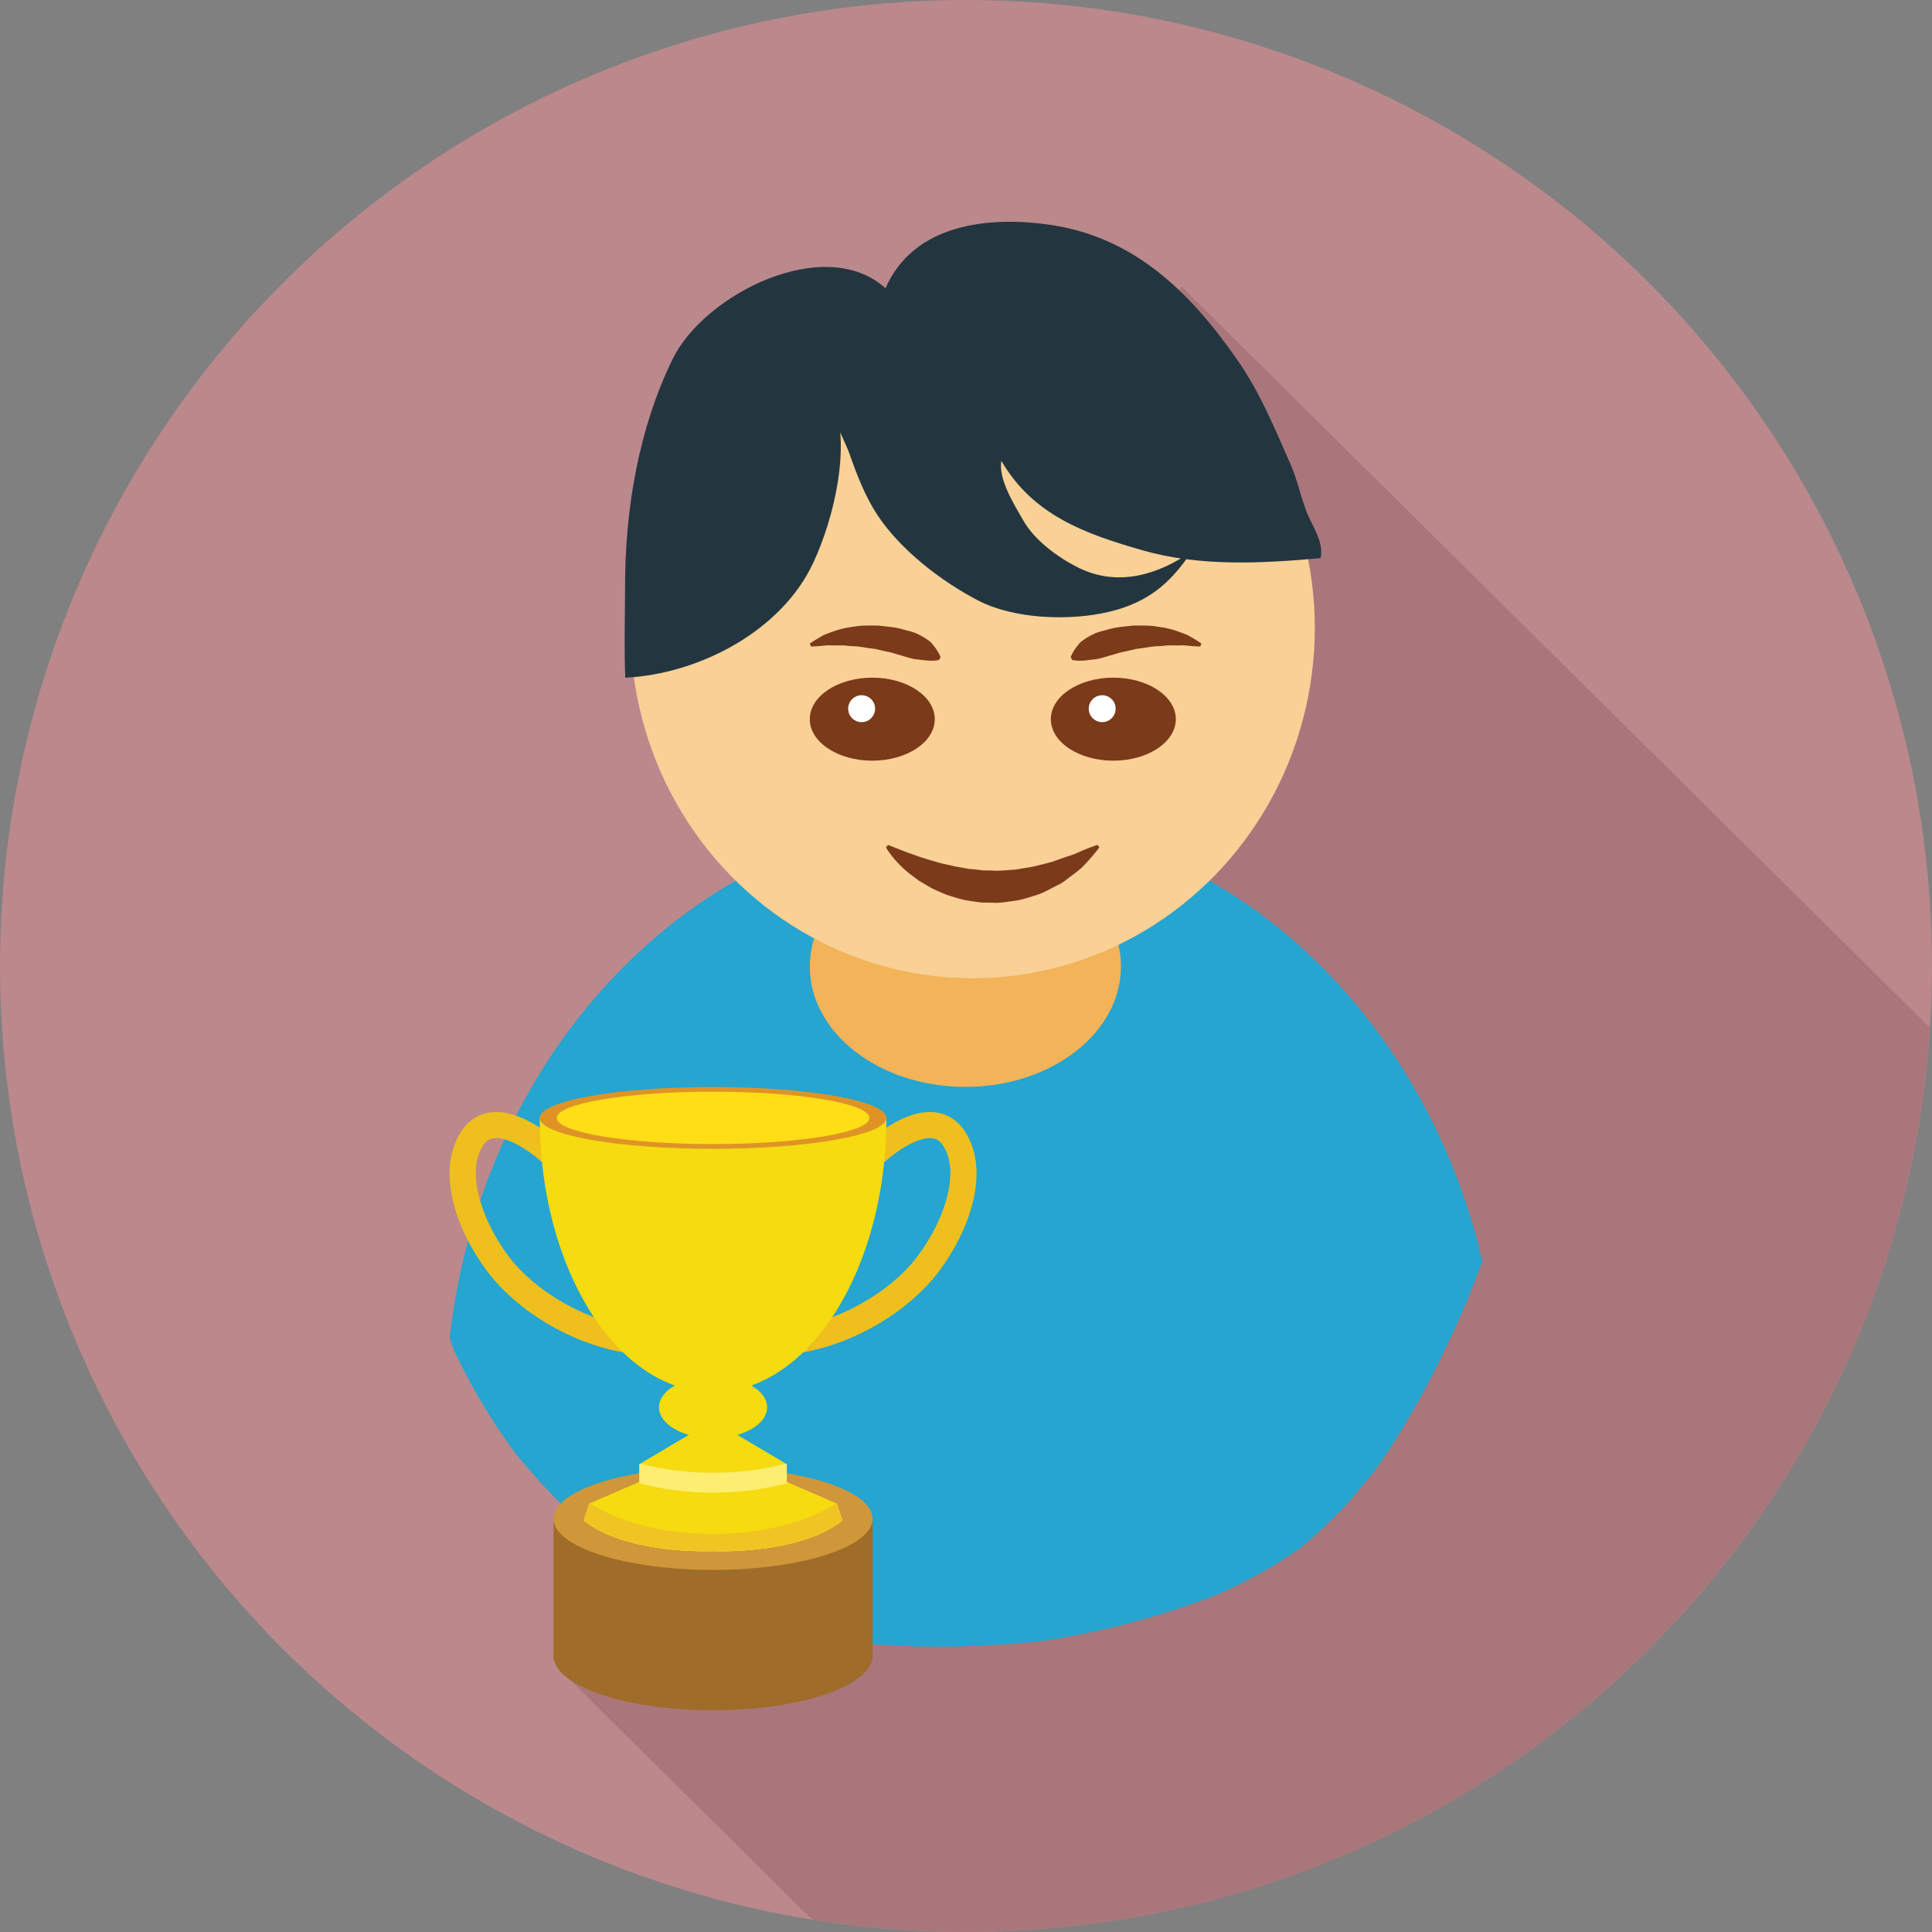 <?xml version="1.0" encoding="utf-8"?>
<!-- Generator: Adobe Illustrator 16.0.0, SVG Export Plug-In . SVG Version: 6.00 Build 0)  -->
<!DOCTYPE svg PUBLIC "-//W3C//DTD SVG 1.1//EN" "http://www.w3.org/Graphics/SVG/1.1/DTD/svg11.dtd">
<svg version="1.1" id="Layer_1" xmlns="http://www.w3.org/2000/svg" xmlns:xlink="http://www.w3.org/1999/xlink" x="0px" y="0px"
	 width="128px" height="128px" viewBox="0 0 128 128" enable-background="new 0 0 128 128" xml:space="preserve">
<rect x="0" y="0" width="128" height="128" fill="#808080" stroke="none"/>
<g>
	<circle fill="#BB888C" cx="64" cy="64" r="64"/>
	<path fill="#A9777B" d="M78.268,18.976l-12.5,25.921L41.77,107.08l-4.029,4.195l16.063,15.907C57.125,127.714,60.527,128,64,128
		c33.973,0,61.748-26.473,63.857-59.915L78.268,18.976z"/>
	<g>
		<path fill="#25A5D0" d="M29.867,88.886c0.063,0.17,0.127,0.341,0.189,0.511c0.07,0.158,0.143,0.314,0.197,0.426
			c0.426,0.877,0.871,1.747,1.363,2.591c0.582,0.997,1.189,1.98,1.852,2.928c0.225,0.318,0.449,0.636,0.682,0.95
			c0.004,0.007,0.008,0.011,0.016,0.019c1.275,1.545,2.631,3.031,4.102,4.396c0.773,0.72,1.563,1.423,2.385,2.087
			c0.385,0.28,0.773,0.56,1.172,0.825c1.576,1.056,3.211,2.036,4.934,2.838c0.072,0.033,0.135,0.063,0.193,0.091
			c0.338,0.129,0.678,0.254,1.02,0.367c0.92,0.3,1.846,0.581,2.783,0.82c1.59,0.407,3.195,0.734,4.813,0.996
			c4.525,0.502,9.076,0.479,13.6-0.03c2.006-0.315,4-0.715,5.961-1.248c1.156-0.315,2.305-0.651,3.436-1.042
			c0.641-0.223,1.277-0.446,1.906-0.693c0.082-0.032,0.186-0.074,0.297-0.121c1.838-0.838,3.625-1.788,5.273-2.966
			c0.059-0.043,0.115-0.083,0.166-0.119c0.295-0.246,0.59-0.494,0.875-0.755c0.783-0.712,1.545-1.447,2.26-2.229
			c0.389-0.429,1.674-2.045,1.666-1.989c0.369-0.515,0.729-1.033,1.072-1.565c1.158-1.796,2.217-3.655,3.168-5.57
			c0.477-0.963,0.941-1.932,1.381-2.913c0.162-0.366,0.322-0.733,0.48-1.102c0.02-0.048,0.039-0.095,0.053-0.135
			c0.361-0.892,0.709-1.785,1.053-2.685c-3.961-16.944-17.58-29.435-33.773-29.435c-17.777,0-32.453,15.052-34.652,34.524
			C29.814,88.731,29.838,88.811,29.867,88.886z"/>
		<ellipse fill="#F2B359" cx="63.958" cy="64.036" rx="10.308" ry="7.974"/>
		<ellipse fill="#F9D096" cx="64.439" cy="41.606" rx="22.67" ry="23.204"/>
		<path fill="#233640" d="M55.121,26.238c-0.184,1.262,0.785,2.758,1.186,3.9c0.482,1.379,1.037,2.802,1.85,4.021
			c1.523,2.287,4.18,4.336,6.623,5.614c2.381,1.246,6.08,1.384,8.689,0.763c2.549-0.607,4.064-1.857,5.484-4.004
			c-2.184,1.528-4.867,2.381-7.494,1.084c-1.352-0.669-2.914-1.811-3.668-3.141c-0.611-1.079-1.648-2.694-1.451-3.945
			c2.107,3.617,5.559,4.838,9.348,5.927c3.785,1.087,7.855,0.879,11.803,0.521c0.252-1.063-0.602-2.197-0.957-3.147
			c-0.363-0.97-0.611-2.134-1.064-3.149c-1.086-2.44-1.984-4.687-3.551-6.922c-3.148-4.494-6.828-8.066-12.379-8.87
			c-3.977-0.575-8.998-0.095-10.873,4.209c-4.008-3.628-11.992,0.383-14.098,4.679c-2.254,4.607-3.158,9.923-3.158,15.104
			c0,2.001-0.07,4.022,0.016,6.017c4.832-0.233,10.342-3.055,12.463-7.633C55.25,34.33,56.467,29.425,55.121,26.238"/>
		<g>
			<g>
				<g>
					<path fill="#EFBF1E" d="M42.23,89.731c-3.242-0.325-6.707-2.026-9.043-4.441c-2.223-2.296-4.549-6.951-2.768-10.109
						c0.594-1.057,1.428-1.385,2.021-1.476c2.084-0.314,4.383,1.788,4.637,2.03l-1.188,1.254l0.592-0.627l-0.59,0.627
						c-0.73-0.686-2.242-1.72-3.193-1.576c-0.203,0.029-0.502,0.128-0.777,0.614c-1.254,2.227,0.684,6.181,2.504,8.063
						c2.035,2.102,5.166,3.642,7.977,3.923L42.23,89.731z"/>
				</g>
				<g>
					<path fill="#EFBF1E" d="M52.256,89.731l-0.174-1.718c2.811-0.281,5.941-1.821,7.977-3.923c1.822-1.883,3.76-5.837,2.504-8.063
						c-0.275-0.486-0.574-0.585-0.777-0.614c-0.99-0.15-2.578,0.997-3.189,1.576l-1.189-1.254c0.256-0.24,2.551-2.345,4.637-2.03
						c0.596,0.091,1.428,0.419,2.023,1.476c1.781,3.158-0.547,7.813-2.768,10.109C58.961,87.705,55.496,89.406,52.256,89.731z"/>
				</g>
			</g>
			<path fill="#9F6C29" d="M57.814,100.851H36.67v9.121h0.035c0.426,1.867,4.98,3.338,10.537,3.338s10.111-1.471,10.537-3.338h0.035
				V100.851z"/>
			<ellipse fill="#D0963A" cx="47.242" cy="100.618" rx="10.57" ry="3.393"/>
			<path fill="#F5DB0F" d="M55.813,100.736l-0.369-1.106l-3.316-1.428v-1.197l-3.502-2.073l-1.336-0.13v-0.009l-0.047,0.004
				l-0.045-0.004v0.009l-1.338,0.13l-3.502,2.073v1.197l-3.316,1.428l-0.367,1.106c2.752,2.185,8.027,2.05,8.568,2.029
				C47.785,102.786,53.061,102.921,55.813,100.736z"/>
			<path fill="#FDED70" d="M52.127,98.202v-1.197l-0.064-0.037c-1.438,0.386-3.078,0.604-4.82,0.604c-1.74,0-3.381-0.219-4.82-0.604
				l-0.064,0.037v1.197l-3.316,1.428l-0.367,1.106c2.752,2.185,8.027,2.05,8.568,2.029c0.543,0.021,5.818,0.155,8.57-2.029
				l-0.369-1.106L52.127,98.202z"/>
			<path fill="#F5DB0F" d="M52.221,98.242c-1.477,0.415-3.174,0.65-4.979,0.65s-3.502-0.235-4.977-0.65l-3.225,1.388l-0.367,1.106
				c2.752,2.185,8.027,2.05,8.568,2.029c0.543,0.021,5.818,0.155,8.57-2.029l-0.369-1.106L52.221,98.242z"/>
			<path fill="#F5DB0F" d="M35.758,74.024c0,0.012,0,0.025,0,0.039c0,10.038,5.141,18.175,11.484,18.175
				c6.346,0,11.486-8.137,11.486-18.175c0-0.014,0-0.027,0-0.039H35.758z"/>
			<ellipse fill="#DF9326" cx="47.243" cy="74.063" rx="11.485" ry="2.049"/>
			<ellipse fill="#FFDD17" cx="47.243" cy="74.063" rx="10.354" ry="1.735"/>
			<ellipse fill="#F5DB0F" cx="47.242" cy="93.239" rx="3.582" ry="2.045"/>
			<path fill="#F0C523" d="M55.387,99.606c-1.889,1.229-4.832,2.022-8.145,2.022c-3.311,0-6.256-0.793-8.145-2.022l-0.057,0.023
				l-0.367,1.106c2.752,2.185,8.027,2.05,8.568,2.029c0.543,0.021,5.818,0.155,8.57-2.029l-0.369-1.106L55.387,99.606z"/>
		</g>
		<g>
			<g>
				<ellipse fill="#7B3A1A" cx="73.761" cy="47.647" rx="4.14" ry="2.75"/>
				<ellipse fill="#7B3A1A" cx="57.791" cy="47.647" rx="4.141" ry="2.75"/>
				<path fill="#7B3B1B" d="M58.84,55.979c0,0,0.227,0.091,0.625,0.248c0.195,0.075,0.43,0.166,0.701,0.271
					c0.279,0.082,0.566,0.211,0.898,0.311c0.328,0.105,0.678,0.217,1.049,0.318c0.367,0.112,0.768,0.174,1.16,0.278
					c0.404,0.052,0.813,0.171,1.232,0.189c0.211,0.017,0.42,0.049,0.631,0.073c0.215-0.003,0.426,0.004,0.639,0.011
					c0.426,0.039,0.848-0.033,1.268-0.049c0.422-0.017,0.824-0.135,1.234-0.177c0.4-0.077,0.783-0.194,1.158-0.283
					c0.375-0.081,0.711-0.24,1.041-0.343c0.318-0.123,0.643-0.19,0.895-0.326c0.258-0.121,0.5-0.209,0.693-0.29
					c0.395-0.156,0.641-0.234,0.641-0.234l0.133,0.166c0,0-0.145,0.201-0.43,0.534c-0.145,0.164-0.314,0.373-0.529,0.593
					c-0.205,0.235-0.479,0.448-0.783,0.675c-0.314,0.211-0.617,0.523-1.025,0.7c-0.396,0.19-0.803,0.446-1.264,0.61
					c-0.469,0.142-0.953,0.328-1.465,0.41c-0.518,0.062-1.043,0.18-1.576,0.144c-0.266-0.002-0.533-0.005-0.797-0.017
					c-0.262-0.038-0.521-0.07-0.777-0.115c-0.52-0.063-0.998-0.254-1.469-0.389c-0.451-0.194-0.891-0.361-1.27-0.602
					c-0.191-0.111-0.375-0.219-0.555-0.325c-0.166-0.123-0.33-0.244-0.484-0.358c-0.613-0.459-1.045-0.935-1.32-1.284
					c-0.279-0.346-0.396-0.579-0.396-0.579L58.84,55.979z"/>
				<path fill="#7B3A1A" d="M70.934,43.538c0,0,0.063-0.176,0.209-0.414c0.074-0.12,0.17-0.255,0.285-0.394
					c0.105-0.15,0.266-0.282,0.469-0.409c0.195-0.134,0.424-0.255,0.672-0.368c0.248-0.106,0.512-0.152,0.783-0.232
					c0.539-0.171,1.145-0.211,1.736-0.277c0.299,0.001,0.6-0.009,0.893,0.004c0.291-0.001,0.58,0.048,0.857,0.091
					c0.553,0.071,1.057,0.228,1.473,0.392c0.209,0.072,0.396,0.145,0.551,0.248c0.156,0.093,0.293,0.173,0.404,0.238
					c0.213,0.141,0.332,0.221,0.332,0.221l-0.082,0.197c0,0-0.143-0.007-0.393-0.019c-0.25-0.004-0.574-0.083-0.986-0.057
					c-0.203,0.007-0.42,0.005-0.645-0.002s-0.469,0.049-0.711,0.053c-0.488,0.004-1.006,0.138-1.518,0.184
					c-0.254,0.058-0.504,0.127-0.752,0.175c-0.252,0.037-0.486,0.122-0.719,0.188c-0.479,0.126-0.861,0.28-1.24,0.325
					c-0.189,0.019-0.381,0.037-0.566,0.065c-0.182,0.023-0.346,0.031-0.486,0.026c-0.281-0.003-0.463-0.046-0.463-0.046
					L70.934,43.538z"/>
				<path fill="#7B3A1A" d="M62.316,43.538c0,0-0.063-0.176-0.211-0.414c-0.072-0.12-0.166-0.255-0.285-0.394
					c-0.104-0.15-0.262-0.282-0.465-0.409c-0.197-0.134-0.426-0.255-0.672-0.368c-0.248-0.106-0.512-0.152-0.785-0.232
					c-0.539-0.171-1.143-0.211-1.734-0.277c-0.301,0.001-0.6-0.009-0.893,0.004c-0.293-0.001-0.582,0.048-0.857,0.091
					c-0.555,0.071-1.057,0.228-1.475,0.392c-0.207,0.072-0.395,0.145-0.551,0.248c-0.154,0.093-0.291,0.173-0.402,0.238
					c-0.213,0.141-0.336,0.221-0.336,0.221l0.086,0.197c0,0,0.143-0.007,0.393-0.019c0.248-0.004,0.572-0.083,0.984-0.057
					c0.205,0.007,0.42,0.005,0.645-0.002s0.471,0.049,0.713,0.053c0.488,0.004,1.006,0.138,1.516,0.184
					c0.254,0.058,0.504,0.127,0.754,0.175c0.252,0.037,0.486,0.122,0.717,0.188c0.479,0.126,0.859,0.28,1.24,0.325
					c0.191,0.019,0.381,0.037,0.568,0.065c0.18,0.023,0.344,0.031,0.484,0.026c0.281-0.003,0.463-0.046,0.463-0.046L62.316,43.538z"
					/>
				<circle fill="#FFFFFF" cx="73.023" cy="46.952" r="0.891"/>
			</g>
			<circle fill="#FFFFFF" cx="57.085" cy="46.952" r="0.892"/>
		</g>
	</g>
</g>
</svg>
